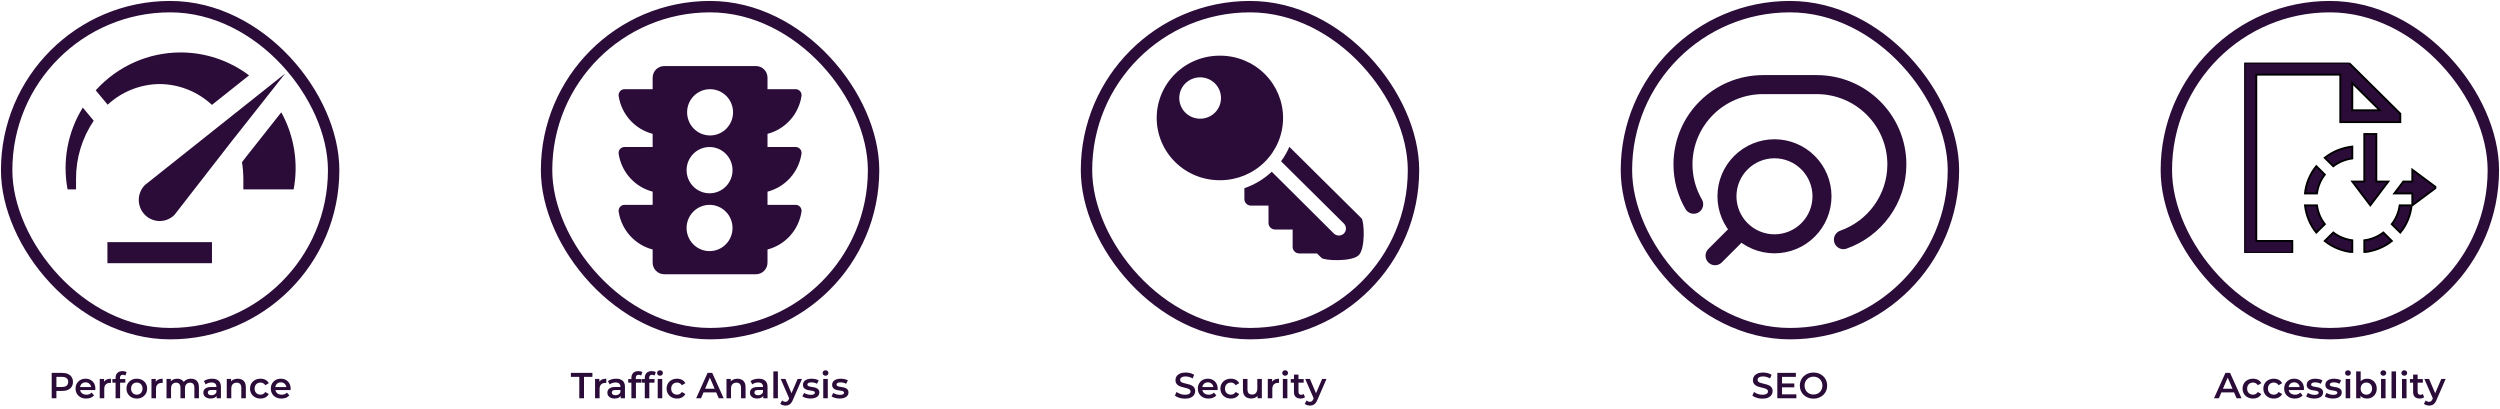 <svg width="1315" height="215" viewBox="0 0 1315 215" fill="none" xmlns="http://www.w3.org/2000/svg">
<rect x="3.5" y="3.5" width="172" height="172" rx="86" stroke="#2B0C39" stroke-width="6"/>
<path d="M111.5 138.456H56.5V127.373H111.5V138.456ZM150 38.667L123.957 71.668L122.747 73.164L91.782 113.009C90.76 114.039 89.547 114.855 88.212 115.413C86.876 115.97 85.445 116.257 84 116.257C82.555 116.257 81.123 115.97 79.788 115.413C78.453 114.855 77.239 114.039 76.217 113.009C75.195 111.979 74.385 110.757 73.832 109.411C73.278 108.066 72.994 106.624 72.994 105.167C72.994 103.711 73.278 102.269 73.832 100.924C74.385 99.578 75.195 98.356 76.217 97.326L150 38.667ZM43.547 56.589C35.601 69.409 32.744 84.777 35.545 99.626H40V94.084C39.945 83.173 43.187 72.504 49.295 63.494L43.547 56.589ZM95 27.584C86.588 27.584 78.27 29.357 70.579 32.79C62.889 36.223 55.996 41.239 50.345 47.517L56.637 55.071C64.104 48.154 73.857 44.283 84 44.209C94.198 44.279 104.001 48.189 111.483 55.17L131.008 39.643C120.611 31.815 107.979 27.585 95 27.584ZM132.565 78.567L131.283 80.158L127.279 85.311C127.75 88.212 127.991 91.145 128 94.084V99.626H154.455C157.064 85.757 154.762 71.406 147.948 59.072L132.565 78.567Z" fill="#2B0C39"/>
<path d="M27.191 209.5V196.141H32.687C33.871 196.141 34.882 196.332 35.722 196.713C36.574 197.095 37.23 197.642 37.688 198.355C38.145 199.067 38.374 199.913 38.374 200.893C38.374 201.873 38.145 202.719 37.688 203.431C37.23 204.144 36.574 204.691 35.722 205.072C34.882 205.454 33.871 205.645 32.687 205.645H28.565L29.672 204.481V209.5H27.191ZM29.672 204.748L28.565 203.546H32.573C33.667 203.546 34.488 203.317 35.035 202.859C35.594 202.388 35.874 201.733 35.874 200.893C35.874 200.04 35.594 199.385 35.035 198.927C34.488 198.469 33.667 198.24 32.573 198.24H28.565L29.672 197.019V204.748ZM45.376 209.634C44.244 209.634 43.251 209.411 42.399 208.966C41.559 208.508 40.904 207.884 40.433 207.095C39.975 206.307 39.746 205.41 39.746 204.404C39.746 203.387 39.969 202.49 40.414 201.713C40.872 200.925 41.495 200.308 42.284 199.862C43.086 199.417 43.996 199.194 45.013 199.194C46.006 199.194 46.89 199.411 47.666 199.843C48.442 200.276 49.053 200.886 49.498 201.675C49.944 202.464 50.166 203.393 50.166 204.462C50.166 204.563 50.16 204.678 50.147 204.805C50.147 204.932 50.141 205.053 50.128 205.168H41.636V203.584H48.868L47.933 204.08C47.946 203.495 47.825 202.979 47.571 202.534C47.316 202.089 46.966 201.739 46.521 201.484C46.089 201.23 45.586 201.103 45.013 201.103C44.428 201.103 43.913 201.23 43.468 201.484C43.035 201.739 42.691 202.095 42.437 202.553C42.195 202.999 42.074 203.527 42.074 204.137V204.519C42.074 205.13 42.214 205.67 42.494 206.141C42.774 206.612 43.169 206.974 43.678 207.229C44.186 207.483 44.772 207.611 45.433 207.611C46.006 207.611 46.521 207.522 46.979 207.343C47.437 207.165 47.844 206.885 48.201 206.504L49.479 207.973C49.021 208.508 48.442 208.921 47.742 209.214C47.056 209.494 46.267 209.634 45.376 209.634ZM52.458 209.5V199.309H54.729V202.114L54.462 201.294C54.767 200.607 55.244 200.085 55.893 199.729C56.555 199.372 57.375 199.194 58.355 199.194V201.465C58.253 201.44 58.158 201.427 58.069 201.427C57.98 201.414 57.891 201.408 57.801 201.408C56.898 201.408 56.179 201.675 55.645 202.21C55.111 202.731 54.843 203.514 54.843 204.557V209.5H52.458ZM60.796 209.5V198.736C60.796 197.668 61.108 196.815 61.731 196.179C62.367 195.53 63.271 195.206 64.441 195.206C64.861 195.206 65.256 195.25 65.625 195.339C66.006 195.428 66.324 195.568 66.579 195.759L65.93 197.553C65.752 197.413 65.548 197.311 65.319 197.248C65.09 197.171 64.855 197.133 64.613 197.133C64.117 197.133 63.742 197.273 63.487 197.553C63.233 197.82 63.105 198.227 63.105 198.774V199.92L63.182 200.988V209.5H60.796ZM59.117 201.294V199.385H65.911V201.294H59.117ZM71.948 209.634C70.905 209.634 69.976 209.411 69.162 208.966C68.347 208.508 67.705 207.884 67.234 207.095C66.763 206.307 66.528 205.41 66.528 204.404C66.528 203.387 66.763 202.49 67.234 201.713C67.705 200.925 68.347 200.308 69.162 199.862C69.976 199.417 70.905 199.194 71.948 199.194C73.004 199.194 73.939 199.417 74.753 199.862C75.58 200.308 76.223 200.918 76.681 201.694C77.152 202.471 77.387 203.374 77.387 204.404C77.387 205.41 77.152 206.307 76.681 207.095C76.223 207.884 75.58 208.508 74.753 208.966C73.939 209.411 73.004 209.634 71.948 209.634ZM71.948 207.592C72.533 207.592 73.055 207.464 73.513 207.21C73.971 206.955 74.327 206.586 74.582 206.103C74.849 205.619 74.982 205.053 74.982 204.404C74.982 203.743 74.849 203.177 74.582 202.706C74.327 202.222 73.971 201.853 73.513 201.599C73.055 201.345 72.54 201.217 71.967 201.217C71.382 201.217 70.86 201.345 70.402 201.599C69.957 201.853 69.6 202.222 69.333 202.706C69.066 203.177 68.933 203.743 68.933 204.404C68.933 205.053 69.066 205.619 69.333 206.103C69.6 206.586 69.957 206.955 70.402 207.21C70.86 207.464 71.375 207.592 71.948 207.592ZM79.668 209.5V199.309H81.939V202.114L81.672 201.294C81.978 200.607 82.455 200.085 83.103 199.729C83.765 199.372 84.586 199.194 85.565 199.194V201.465C85.464 201.44 85.368 201.427 85.279 201.427C85.19 201.414 85.101 201.408 85.012 201.408C84.109 201.408 83.39 201.675 82.855 202.21C82.321 202.731 82.054 203.514 82.054 204.557V209.5H79.668ZM100.452 199.194C101.266 199.194 101.985 199.353 102.609 199.671C103.245 199.99 103.741 200.479 104.097 201.141C104.453 201.79 104.632 202.63 104.632 203.66V209.5H102.246V203.965C102.246 203.062 102.049 202.388 101.654 201.943C101.26 201.497 100.694 201.275 99.956 201.275C99.434 201.275 98.97 201.389 98.563 201.618C98.168 201.847 97.857 202.184 97.628 202.63C97.411 203.075 97.303 203.641 97.303 204.328V209.5H94.918V203.965C94.918 203.062 94.72 202.388 94.326 201.943C93.931 201.497 93.365 201.275 92.627 201.275C92.106 201.275 91.641 201.389 91.234 201.618C90.84 201.847 90.528 202.184 90.299 202.63C90.083 203.075 89.975 203.641 89.975 204.328V209.5H87.589V199.309H89.86V202.019L89.459 201.217C89.803 200.556 90.299 200.053 90.948 199.71C91.61 199.366 92.36 199.194 93.2 199.194C94.154 199.194 94.981 199.43 95.681 199.9C96.393 200.371 96.864 201.084 97.093 202.038L96.158 201.713C96.489 200.95 97.036 200.339 97.799 199.881C98.563 199.423 99.447 199.194 100.452 199.194ZM113.959 209.5V207.439L113.825 207V203.393C113.825 202.693 113.615 202.152 113.196 201.771C112.776 201.376 112.14 201.179 111.287 201.179C110.715 201.179 110.148 201.268 109.589 201.446C109.041 201.624 108.577 201.873 108.195 202.191L107.26 200.454C107.807 200.034 108.456 199.722 109.207 199.519C109.97 199.302 110.759 199.194 111.573 199.194C113.049 199.194 114.188 199.551 114.989 200.263C115.804 200.963 116.211 202.051 116.211 203.527V209.5H113.959ZM110.753 209.634C109.989 209.634 109.321 209.506 108.749 209.252C108.176 208.985 107.731 208.622 107.413 208.164C107.108 207.693 106.955 207.165 106.955 206.58C106.955 206.008 107.088 205.492 107.356 205.034C107.636 204.576 108.087 204.214 108.711 203.946C109.334 203.679 110.161 203.546 111.192 203.546H114.15V205.13H111.363C110.549 205.13 110.002 205.263 109.722 205.53C109.442 205.785 109.302 206.103 109.302 206.485C109.302 206.917 109.474 207.261 109.818 207.515C110.161 207.77 110.638 207.897 111.249 207.897C111.834 207.897 112.356 207.763 112.814 207.496C113.285 207.229 113.622 206.835 113.825 206.313L114.226 207.744C113.997 208.342 113.584 208.807 112.986 209.137C112.4 209.468 111.656 209.634 110.753 209.634ZM125.055 199.194C125.869 199.194 126.595 199.353 127.231 199.671C127.88 199.99 128.389 200.479 128.758 201.141C129.126 201.79 129.311 202.63 129.311 203.66V209.5H126.925V203.965C126.925 203.062 126.709 202.388 126.277 201.943C125.857 201.497 125.265 201.275 124.502 201.275C123.942 201.275 123.446 201.389 123.013 201.618C122.58 201.847 122.243 202.191 122.002 202.649C121.773 203.094 121.658 203.66 121.658 204.347V209.5H119.272V199.309H121.544V202.057L121.143 201.217C121.499 200.568 122.014 200.072 122.689 199.729C123.376 199.372 124.165 199.194 125.055 199.194ZM137.032 209.634C135.963 209.634 135.009 209.411 134.169 208.966C133.342 208.508 132.693 207.884 132.222 207.095C131.752 206.307 131.516 205.41 131.516 204.404C131.516 203.387 131.752 202.49 132.222 201.713C132.693 200.925 133.342 200.308 134.169 199.862C135.009 199.417 135.963 199.194 137.032 199.194C138.024 199.194 138.896 199.398 139.646 199.805C140.41 200.199 140.988 200.785 141.383 201.561L139.551 202.63C139.245 202.146 138.87 201.79 138.425 201.561C137.992 201.332 137.521 201.217 137.013 201.217C136.427 201.217 135.899 201.345 135.428 201.599C134.958 201.853 134.589 202.222 134.322 202.706C134.054 203.177 133.921 203.743 133.921 204.404C133.921 205.066 134.054 205.639 134.322 206.122C134.589 206.593 134.958 206.955 135.428 207.21C135.899 207.464 136.427 207.592 137.013 207.592C137.521 207.592 137.992 207.477 138.425 207.248C138.87 207.019 139.245 206.663 139.551 206.179L141.383 207.248C140.988 208.011 140.41 208.603 139.646 209.023C138.896 209.43 138.024 209.634 137.032 209.634ZM148.086 209.634C146.954 209.634 145.961 209.411 145.109 208.966C144.269 208.508 143.614 207.884 143.143 207.095C142.685 206.307 142.456 205.41 142.456 204.404C142.456 203.387 142.679 202.49 143.124 201.713C143.582 200.925 144.206 200.308 144.994 199.862C145.796 199.417 146.706 199.194 147.724 199.194C148.716 199.194 149.6 199.411 150.376 199.843C151.152 200.276 151.763 200.886 152.208 201.675C152.654 202.464 152.876 203.393 152.876 204.462C152.876 204.563 152.87 204.678 152.857 204.805C152.857 204.932 152.851 205.053 152.838 205.168H144.346V203.584H151.579L150.644 204.08C150.656 203.495 150.535 202.979 150.281 202.534C150.026 202.089 149.677 201.739 149.231 201.484C148.799 201.23 148.296 201.103 147.724 201.103C147.138 201.103 146.623 201.23 146.178 201.484C145.745 201.739 145.402 202.095 145.147 202.553C144.905 202.999 144.785 203.527 144.785 204.137V204.519C144.785 205.13 144.925 205.67 145.204 206.141C145.484 206.612 145.879 206.974 146.388 207.229C146.897 207.483 147.482 207.611 148.143 207.611C148.716 207.611 149.231 207.522 149.689 207.343C150.147 207.165 150.554 206.885 150.911 206.504L152.189 207.973C151.731 208.508 151.152 208.921 150.453 209.214C149.766 209.494 148.977 209.634 148.086 209.634Z" fill="#2B0C39"/>
<rect x="287.5" y="3.5" width="172" height="172" rx="86" stroke="#2B0C39" stroke-width="6"/>
<path d="M421.593 80.922C421.659 80.482 421.63 80.032 421.509 79.604C421.388 79.175 421.177 78.778 420.891 78.438C420.605 78.098 420.251 77.824 419.851 77.633C419.451 77.443 419.015 77.341 418.573 77.333H403.71V70.398C408.296 69.206 412.434 66.686 415.612 63.15C418.79 59.615 420.87 55.219 421.593 50.506C421.659 50.065 421.63 49.616 421.509 49.187C421.388 48.759 421.177 48.361 420.891 48.022C420.605 47.682 420.251 47.407 419.851 47.217C419.451 47.026 419.015 46.924 418.573 46.917H403.71V40.833C403.71 37.487 400.991 34.75 397.668 34.75H349.335C346.012 34.75 343.293 37.487 343.293 40.833V46.917H328.431C326.558 46.917 325.168 48.62 325.41 50.506C326.134 55.219 328.213 59.615 331.392 63.15C334.57 66.686 338.708 69.206 343.293 70.398V77.333H328.431C326.558 77.333 325.168 79.037 325.41 80.922C326.134 85.635 328.213 90.031 331.392 93.567C334.57 97.102 338.708 99.622 343.293 100.815V107.75H328.431C326.558 107.75 325.168 109.453 325.41 111.339C326.134 116.052 328.213 120.448 331.392 123.984C334.57 127.519 338.708 130.039 343.293 131.232V138.167C343.293 141.513 346.012 144.25 349.335 144.25H397.668C400.991 144.25 403.71 141.513 403.71 138.167V131.232C408.296 130.039 412.434 127.519 415.612 123.984C418.79 120.448 420.87 116.052 421.593 111.339C421.659 110.899 421.63 110.449 421.509 110.021C421.388 109.592 421.177 109.195 420.891 108.855C420.605 108.515 420.251 108.241 419.851 108.05C419.451 107.86 419.015 107.757 418.573 107.75H403.71V100.815C408.296 99.622 412.434 97.102 415.612 93.567C418.79 90.031 420.87 85.635 421.593 80.922ZM373.502 132.083C371.893 132.12 370.292 131.833 368.795 131.238C367.298 130.643 365.934 129.753 364.783 128.621C363.632 127.488 362.717 126.135 362.092 124.641C361.468 123.148 361.146 121.543 361.145 119.923C361.145 118.302 361.466 116.698 362.09 115.204C362.714 113.71 363.628 112.357 364.778 111.223C365.929 110.09 367.293 109.199 368.79 108.604C370.287 108.008 371.887 107.72 373.496 107.756C376.653 107.826 379.657 109.138 381.866 111.411C384.074 113.684 385.311 116.737 385.312 119.917C385.313 123.096 384.077 126.15 381.87 128.424C379.663 130.698 376.659 132.011 373.502 132.083ZM373.502 101.667C371.893 101.703 370.292 101.416 368.795 100.821C367.298 100.227 365.934 99.337 364.783 98.204C363.632 97.071 362.717 95.718 362.092 94.225C361.468 92.731 361.146 91.127 361.145 89.506C361.145 87.885 361.466 86.281 362.09 84.787C362.714 83.293 363.628 81.94 364.778 80.806C365.929 79.673 367.293 78.783 368.79 78.187C370.287 77.592 371.887 77.304 373.496 77.339C376.653 77.41 379.657 78.722 381.866 80.995C384.074 83.267 385.311 86.32 385.312 89.5C385.313 92.68 384.077 95.733 381.87 98.007C379.663 100.281 376.659 101.595 373.502 101.667ZM373.502 71.25C370.297 71.25 367.224 69.968 364.958 67.686C362.692 65.405 361.418 62.31 361.418 59.083C361.418 52.331 366.796 46.917 373.502 46.917C376.707 46.917 379.78 48.199 382.046 50.48C384.312 52.762 385.585 55.856 385.585 59.083C385.585 62.31 384.312 65.405 382.046 67.686C379.78 69.968 376.707 71.25 373.502 71.25Z" fill="#2B0C39"/>
<path d="M304.703 209.5V198.24H300.276V196.141H311.612V198.24H307.184V209.5H304.703ZM313.003 209.5V199.309H315.274V202.114L315.007 201.294C315.312 200.607 315.789 200.085 316.438 199.729C317.1 199.372 317.92 199.194 318.9 199.194V201.465C318.798 201.44 318.703 201.427 318.614 201.427C318.525 201.414 318.435 201.408 318.346 201.408C317.443 201.408 316.724 201.675 316.19 202.21C315.655 202.731 315.388 203.514 315.388 204.557V209.5H313.003ZM326.476 209.5V207.439L326.342 207V203.393C326.342 202.693 326.132 202.152 325.712 201.771C325.292 201.376 324.656 201.179 323.804 201.179C323.231 201.179 322.665 201.268 322.105 201.446C321.558 201.624 321.094 201.873 320.712 202.191L319.777 200.454C320.324 200.034 320.973 199.722 321.724 199.519C322.487 199.302 323.276 199.194 324.09 199.194C325.566 199.194 326.705 199.551 327.506 200.263C328.32 200.963 328.728 202.051 328.728 203.527V209.5H326.476ZM323.269 209.634C322.506 209.634 321.838 209.506 321.265 209.252C320.693 208.985 320.248 208.622 319.93 208.164C319.624 207.693 319.472 207.165 319.472 206.58C319.472 206.008 319.605 205.492 319.872 205.034C320.152 204.576 320.604 204.214 321.227 203.946C321.851 203.679 322.678 203.546 323.708 203.546H326.666V205.13H323.88C323.066 205.13 322.519 205.263 322.239 205.53C321.959 205.785 321.819 206.103 321.819 206.485C321.819 206.917 321.991 207.261 322.334 207.515C322.678 207.77 323.155 207.897 323.766 207.897C324.351 207.897 324.872 207.763 325.33 207.496C325.801 207.229 326.138 206.835 326.342 206.313L326.743 207.744C326.514 208.342 326.1 208.807 325.502 209.137C324.917 209.468 324.173 209.634 323.269 209.634ZM332.114 209.5V198.736C332.114 197.668 332.425 196.815 333.049 196.179C333.685 195.53 334.588 195.206 335.759 195.206C336.179 195.206 336.573 195.25 336.942 195.339C337.324 195.428 337.642 195.568 337.896 195.759L337.247 197.553C337.069 197.413 336.866 197.311 336.637 197.248C336.408 197.171 336.172 197.133 335.93 197.133C335.434 197.133 335.059 197.273 334.804 197.553C334.55 197.82 334.423 198.227 334.423 198.774V199.92L334.499 200.988V209.5H332.114ZM330.434 201.294V199.385H337.228V201.294H330.434ZM339.158 209.5V198.736C339.158 197.668 339.47 196.815 340.094 196.179C340.73 195.53 341.633 195.206 342.804 195.206C343.223 195.206 343.618 195.25 343.987 195.339C344.369 195.428 344.687 195.568 344.941 195.759L344.292 197.553C344.114 197.413 343.911 197.311 343.682 197.248C343.453 197.171 343.217 197.133 342.975 197.133C342.479 197.133 342.104 197.273 341.849 197.553C341.595 197.82 341.468 198.227 341.468 198.774V199.92L341.544 200.988V209.5H339.158ZM337.479 201.294V199.385H344.273V201.294H337.479ZM345.953 209.5V199.309H348.338V209.5H345.953ZM347.155 197.629C346.71 197.629 346.341 197.489 346.048 197.21C345.768 196.93 345.628 196.592 345.628 196.198C345.628 195.791 345.768 195.454 346.048 195.187C346.341 194.907 346.71 194.767 347.155 194.767C347.6 194.767 347.963 194.9 348.243 195.167C348.535 195.422 348.682 195.746 348.682 196.141C348.682 196.561 348.542 196.917 348.262 197.21C347.982 197.489 347.613 197.629 347.155 197.629ZM356.146 209.634C355.077 209.634 354.123 209.411 353.283 208.966C352.456 208.508 351.807 207.884 351.337 207.095C350.866 206.307 350.63 205.41 350.63 204.404C350.63 203.387 350.866 202.49 351.337 201.713C351.807 200.925 352.456 200.308 353.283 199.862C354.123 199.417 355.077 199.194 356.146 199.194C357.138 199.194 358.01 199.398 358.76 199.805C359.524 200.199 360.103 200.785 360.497 201.561L358.665 202.63C358.36 202.146 357.984 201.79 357.539 201.561C357.106 201.332 356.636 201.217 356.127 201.217C355.541 201.217 355.013 201.345 354.543 201.599C354.072 201.853 353.703 202.222 353.436 202.706C353.169 203.177 353.035 203.743 353.035 204.404C353.035 205.066 353.169 205.639 353.436 206.122C353.703 206.593 354.072 206.955 354.543 207.21C355.013 207.464 355.541 207.592 356.127 207.592C356.636 207.592 357.106 207.477 357.539 207.248C357.984 207.019 358.36 206.663 358.665 206.179L360.497 207.248C360.103 208.011 359.524 208.603 358.76 209.023C358.01 209.43 357.138 209.634 356.146 209.634ZM366.173 209.5L372.185 196.141H374.628L380.659 209.5H378.063L372.891 197.458H373.883L368.731 209.5H366.173ZM368.941 206.408L369.609 204.462H376.823L377.49 206.408H368.941ZM387.911 199.194C388.725 199.194 389.451 199.353 390.087 199.671C390.736 199.99 391.245 200.479 391.614 201.141C391.982 201.79 392.167 202.63 392.167 203.66V209.5H389.781V203.965C389.781 203.062 389.565 202.388 389.133 201.943C388.713 201.497 388.121 201.275 387.358 201.275C386.798 201.275 386.302 201.389 385.869 201.618C385.436 201.847 385.099 202.191 384.858 202.649C384.629 203.094 384.514 203.66 384.514 204.347V209.5H382.128V199.309H384.4V202.057L383.999 201.217C384.355 200.568 384.87 200.072 385.545 199.729C386.232 199.372 387.02 199.194 387.911 199.194ZM401.472 209.5V207.439L401.338 207V203.393C401.338 202.693 401.129 202.152 400.709 201.771C400.289 201.376 399.653 201.179 398.8 201.179C398.228 201.179 397.661 201.268 397.102 201.446C396.555 201.624 396.09 201.873 395.709 202.191L394.773 200.454C395.32 200.034 395.969 199.722 396.72 199.519C397.483 199.302 398.272 199.194 399.086 199.194C400.562 199.194 401.701 199.551 402.503 200.263C403.317 200.963 403.724 202.051 403.724 203.527V209.5H401.472ZM398.266 209.634C397.502 209.634 396.834 209.506 396.262 209.252C395.689 208.985 395.244 208.622 394.926 208.164C394.621 207.693 394.468 207.165 394.468 206.58C394.468 206.008 394.602 205.492 394.869 205.034C395.149 204.576 395.6 204.214 396.224 203.946C396.847 203.679 397.674 203.546 398.705 203.546H401.663V205.13H398.877C398.062 205.13 397.515 205.263 397.235 205.53C396.955 205.785 396.815 206.103 396.815 206.485C396.815 206.917 396.987 207.261 397.331 207.515C397.674 207.77 398.151 207.897 398.762 207.897C399.347 207.897 399.869 207.763 400.327 207.496C400.798 207.229 401.135 206.835 401.338 206.313L401.739 207.744C401.51 208.342 401.097 208.807 400.499 209.137C399.913 209.468 399.169 209.634 398.266 209.634ZM406.786 209.5V195.339H409.171V209.5H406.786ZM413.142 213.336C412.646 213.336 412.15 213.253 411.653 213.088C411.157 212.923 410.744 212.693 410.413 212.401L411.367 210.645C411.609 210.861 411.882 211.033 412.188 211.16C412.493 211.288 412.805 211.351 413.123 211.351C413.555 211.351 413.905 211.243 414.173 211.027C414.44 210.81 414.688 210.448 414.917 209.939L415.508 208.603L415.699 208.317L419.554 199.309H421.845L417.073 210.321C416.755 211.084 416.399 211.688 416.005 212.134C415.623 212.579 415.19 212.891 414.707 213.069C414.236 213.247 413.715 213.336 413.142 213.336ZM415.241 209.863L410.642 199.309H413.123L416.863 208.107L415.241 209.863ZM426.354 209.634C425.502 209.634 424.681 209.525 423.892 209.309C423.116 209.08 422.499 208.807 422.041 208.489L422.957 206.675C423.415 206.968 423.962 207.21 424.598 207.401C425.234 207.592 425.871 207.687 426.507 207.687C427.257 207.687 427.798 207.585 428.129 207.382C428.472 207.178 428.644 206.904 428.644 206.561C428.644 206.281 428.53 206.071 428.301 205.931C428.072 205.779 427.773 205.664 427.404 205.588C427.035 205.511 426.621 205.441 426.163 205.378C425.718 205.314 425.266 205.231 424.808 205.13C424.363 205.015 423.956 204.856 423.587 204.653C423.218 204.436 422.919 204.15 422.69 203.794C422.461 203.437 422.346 202.967 422.346 202.381C422.346 201.733 422.531 201.173 422.9 200.702C423.269 200.219 423.784 199.85 424.446 199.595C425.12 199.328 425.915 199.194 426.831 199.194C427.518 199.194 428.212 199.271 428.911 199.423C429.611 199.576 430.19 199.792 430.648 200.072L429.732 201.885C429.249 201.593 428.759 201.395 428.262 201.294C427.779 201.179 427.296 201.122 426.812 201.122C426.087 201.122 425.546 201.23 425.19 201.446C424.846 201.663 424.675 201.936 424.675 202.267C424.675 202.572 424.789 202.801 425.018 202.954C425.247 203.107 425.546 203.228 425.915 203.317C426.284 203.406 426.691 203.482 427.136 203.546C427.595 203.596 428.046 203.679 428.492 203.794C428.937 203.908 429.344 204.067 429.713 204.271C430.095 204.462 430.4 204.735 430.629 205.091C430.858 205.448 430.973 205.912 430.973 206.485C430.973 207.121 430.782 207.674 430.4 208.145C430.031 208.616 429.503 208.985 428.816 209.252C428.129 209.506 427.308 209.634 426.354 209.634ZM433.027 209.5V199.309H435.413V209.5H433.027ZM434.229 197.629C433.784 197.629 433.415 197.489 433.122 197.21C432.842 196.93 432.702 196.592 432.702 196.198C432.702 195.791 432.842 195.454 433.122 195.187C433.415 194.907 433.784 194.767 434.229 194.767C434.675 194.767 435.037 194.9 435.317 195.167C435.61 195.422 435.756 195.746 435.756 196.141C435.756 196.561 435.616 196.917 435.336 197.21C435.056 197.489 434.687 197.629 434.229 197.629ZM441.693 209.634C440.84 209.634 440.019 209.525 439.231 209.309C438.455 209.08 437.837 208.807 437.379 208.489L438.295 206.675C438.754 206.968 439.301 207.21 439.937 207.401C440.573 207.592 441.209 207.687 441.845 207.687C442.596 207.687 443.137 207.585 443.467 207.382C443.811 207.178 443.983 206.904 443.983 206.561C443.983 206.281 443.868 206.071 443.639 205.931C443.41 205.779 443.111 205.664 442.742 205.588C442.373 205.511 441.96 205.441 441.502 205.378C441.056 205.314 440.605 205.231 440.147 205.13C439.701 205.015 439.294 204.856 438.925 204.653C438.556 204.436 438.257 204.15 438.028 203.794C437.799 203.437 437.685 202.967 437.685 202.381C437.685 201.733 437.869 201.173 438.238 200.702C438.607 200.219 439.122 199.85 439.784 199.595C440.458 199.328 441.254 199.194 442.17 199.194C442.857 199.194 443.55 199.271 444.25 199.423C444.95 199.576 445.529 199.792 445.987 200.072L445.071 201.885C444.587 201.593 444.097 201.395 443.601 201.294C443.118 201.179 442.634 201.122 442.151 201.122C441.425 201.122 440.885 201.23 440.528 201.446C440.185 201.663 440.013 201.936 440.013 202.267C440.013 202.572 440.128 202.801 440.357 202.954C440.586 203.107 440.885 203.228 441.254 203.317C441.623 203.406 442.03 203.482 442.475 203.546C442.933 203.596 443.385 203.679 443.83 203.794C444.275 203.908 444.682 204.067 445.051 204.271C445.433 204.462 445.738 204.735 445.967 205.091C446.196 205.448 446.311 205.912 446.311 206.485C446.311 207.121 446.12 207.674 445.738 208.145C445.369 208.616 444.841 208.985 444.154 209.252C443.467 209.506 442.647 209.634 441.693 209.634Z" fill="#2B0C39"/>
<rect x="571.5" y="3.5" width="172" height="172" rx="86" stroke="#2B0C39" stroke-width="6"/>
<path d="M641.847 29.287C637.475 29.238 633.136 30.049 629.083 31.673C625.029 33.297 621.341 35.702 618.232 38.748C615.123 41.794 612.655 45.422 610.97 49.42C609.285 53.418 608.418 57.707 608.418 62.04C608.418 66.372 609.285 70.662 610.97 74.66C612.655 78.658 615.123 82.285 618.232 85.331C621.341 88.378 625.029 90.782 629.083 92.406C633.136 94.03 637.475 94.841 641.847 94.792C650.614 94.792 659.021 91.341 665.22 85.199C671.419 79.056 674.902 70.725 674.902 62.038C674.902 53.351 671.419 45.019 665.22 38.877C659.021 32.734 650.614 29.287 641.847 29.287ZM631.27 40.678C632.712 40.675 634.141 40.955 635.474 41.501C636.807 42.046 638.018 42.848 639.038 43.858C640.058 44.869 640.866 46.07 641.416 47.391C641.966 48.712 642.248 50.128 642.245 51.557C642.249 52.986 641.967 54.402 641.417 55.723C640.867 57.044 640.059 58.245 639.039 59.255C638.019 60.266 636.808 61.067 635.474 61.612C634.141 62.157 632.712 62.436 631.27 62.432C629.828 62.436 628.399 62.157 627.066 61.612C625.732 61.067 624.521 60.266 623.501 59.255C622.481 58.245 621.673 57.044 621.123 55.723C620.573 54.402 620.291 52.986 620.295 51.557C620.293 50.128 620.575 48.713 621.125 47.392C621.676 46.071 622.484 44.871 623.504 43.861C624.523 42.851 625.734 42.05 627.067 41.504C628.4 40.959 629.828 40.675 631.27 40.678ZM678.206 77.231C677.045 79.919 675.581 82.469 673.84 84.831L706.895 117.582C707.59 118.28 707.98 119.221 707.98 120.202C707.98 121.182 707.59 122.124 706.895 122.822C706.189 123.509 705.24 123.893 704.251 123.893C703.262 123.893 702.312 123.509 701.607 122.822L668.949 90.332C664.825 94.203 659.911 97.154 654.539 98.984V104.749C654.539 106.594 656.109 108.153 657.979 108.153H667.232V117.326C667.232 119.17 668.801 120.73 670.671 120.73H679.924V129.903C679.924 131.747 681.498 133.307 683.363 133.307H692.747L695.129 135.667C696.576 137.097 711.071 137.814 714.697 134.225C718.322 130.628 717.59 116.265 716.148 114.836L678.206 77.231Z" fill="#2B0C39"/>
<path d="M623.272 209.691C622.229 209.691 621.23 209.545 620.276 209.252C619.321 208.947 618.564 208.558 618.005 208.088L618.863 206.16C619.398 206.58 620.059 206.93 620.848 207.21C621.637 207.49 622.445 207.63 623.272 207.63C623.972 207.63 624.538 207.553 624.97 207.401C625.403 207.248 625.721 207.044 625.925 206.79C626.128 206.523 626.23 206.224 626.23 205.893C626.23 205.486 626.084 205.161 625.791 204.92C625.498 204.665 625.117 204.468 624.646 204.328C624.188 204.175 623.673 204.035 623.1 203.908C622.54 203.781 621.974 203.635 621.402 203.469C620.842 203.291 620.327 203.068 619.856 202.801C619.398 202.521 619.022 202.152 618.73 201.694C618.437 201.236 618.291 200.651 618.291 199.939C618.291 199.213 618.482 198.552 618.863 197.954C619.258 197.343 619.849 196.86 620.638 196.503C621.44 196.134 622.451 195.95 623.673 195.95C624.474 195.95 625.269 196.052 626.058 196.255C626.847 196.459 627.534 196.751 628.119 197.133L627.337 199.061C626.739 198.704 626.122 198.444 625.486 198.278C624.85 198.1 624.239 198.011 623.654 198.011C622.967 198.011 622.407 198.094 621.974 198.259C621.554 198.425 621.243 198.641 621.039 198.908C620.848 199.175 620.753 199.481 620.753 199.824C620.753 200.231 620.893 200.562 621.173 200.817C621.465 201.058 621.841 201.249 622.299 201.389C622.769 201.529 623.291 201.669 623.864 201.809C624.436 201.936 625.002 202.082 625.562 202.248C626.135 202.413 626.65 202.63 627.108 202.897C627.579 203.164 627.954 203.527 628.234 203.985C628.527 204.443 628.673 205.021 628.673 205.721C628.673 206.434 628.476 207.095 628.081 207.706C627.7 208.304 627.108 208.788 626.306 209.156C625.505 209.513 624.493 209.691 623.272 209.691ZM635.694 209.634C634.562 209.634 633.569 209.411 632.717 208.966C631.877 208.508 631.222 207.884 630.751 207.095C630.293 206.307 630.064 205.41 630.064 204.404C630.064 203.387 630.287 202.49 630.732 201.713C631.19 200.925 631.814 200.308 632.603 199.862C633.404 199.417 634.314 199.194 635.332 199.194C636.324 199.194 637.208 199.411 637.984 199.843C638.76 200.276 639.371 200.886 639.816 201.675C640.262 202.464 640.484 203.393 640.484 204.462C640.484 204.563 640.478 204.678 640.465 204.805C640.465 204.932 640.459 205.053 640.446 205.168H631.954V203.584H639.187L638.252 204.08C638.264 203.495 638.143 202.979 637.889 202.534C637.634 202.089 637.285 201.739 636.839 201.484C636.407 201.23 635.904 201.103 635.332 201.103C634.746 201.103 634.231 201.23 633.786 201.484C633.353 201.739 633.01 202.095 632.755 202.553C632.513 202.999 632.393 203.527 632.393 204.137V204.519C632.393 205.13 632.533 205.67 632.812 206.141C633.092 206.612 633.487 206.974 633.996 207.229C634.505 207.483 635.09 207.611 635.751 207.611C636.324 207.611 636.839 207.522 637.297 207.343C637.755 207.165 638.162 206.885 638.519 206.504L639.797 207.973C639.339 208.508 638.76 208.921 638.061 209.214C637.374 209.494 636.585 209.634 635.694 209.634ZM647.452 209.634C646.383 209.634 645.429 209.411 644.589 208.966C643.762 208.508 643.113 207.884 642.642 207.095C642.172 206.307 641.936 205.41 641.936 204.404C641.936 203.387 642.172 202.49 642.642 201.713C643.113 200.925 643.762 200.308 644.589 199.862C645.429 199.417 646.383 199.194 647.452 199.194C648.444 199.194 649.316 199.398 650.066 199.805C650.83 200.199 651.409 200.785 651.803 201.561L649.971 202.63C649.665 202.146 649.29 201.79 648.845 201.561C648.412 201.332 647.941 201.217 647.433 201.217C646.847 201.217 646.319 201.345 645.849 201.599C645.378 201.853 645.009 202.222 644.742 202.706C644.474 203.177 644.341 203.743 644.341 204.404C644.341 205.066 644.474 205.639 644.742 206.122C645.009 206.593 645.378 206.955 645.849 207.21C646.319 207.464 646.847 207.592 647.433 207.592C647.941 207.592 648.412 207.477 648.845 207.248C649.29 207.019 649.665 206.663 649.971 206.179L651.803 207.248C651.409 208.011 650.83 208.603 650.066 209.023C649.316 209.43 648.444 209.634 647.452 209.634ZM658.178 209.634C657.313 209.634 656.55 209.475 655.888 209.156C655.226 208.826 654.711 208.329 654.342 207.668C653.973 206.994 653.789 206.147 653.789 205.13V199.309H656.174V204.805C656.174 205.721 656.378 206.408 656.785 206.866C657.205 207.312 657.797 207.534 658.56 207.534C659.12 207.534 659.603 207.42 660.01 207.191C660.43 206.962 660.755 206.618 660.984 206.16C661.225 205.702 661.346 205.136 661.346 204.462V199.309H663.732V209.5H661.461V206.752L661.862 207.592C661.518 208.253 661.015 208.762 660.354 209.118C659.692 209.462 658.967 209.634 658.178 209.634ZM666.855 209.5V199.309H669.126V202.114L668.859 201.294C669.165 200.607 669.642 200.085 670.291 199.729C670.952 199.372 671.773 199.194 672.752 199.194V201.465C672.651 201.44 672.555 201.427 672.466 201.427C672.377 201.414 672.288 201.408 672.199 201.408C671.296 201.408 670.577 201.675 670.042 202.21C669.508 202.731 669.241 203.514 669.241 204.557V209.5H666.855ZM674.776 209.5V199.309H677.162V209.5H674.776ZM675.979 197.629C675.533 197.629 675.164 197.489 674.872 197.21C674.592 196.93 674.452 196.592 674.452 196.198C674.452 195.791 674.592 195.454 674.872 195.187C675.164 194.907 675.533 194.767 675.979 194.767C676.424 194.767 676.786 194.9 677.066 195.167C677.359 195.422 677.505 195.746 677.505 196.141C677.505 196.561 677.365 196.917 677.085 197.21C676.806 197.489 676.437 197.629 675.979 197.629ZM684.129 209.634C683.009 209.634 682.144 209.347 681.533 208.775C680.923 208.19 680.617 207.331 680.617 206.198V197.057H683.003V206.141C683.003 206.625 683.124 207 683.365 207.267C683.62 207.534 683.97 207.668 684.415 207.668C684.949 207.668 685.395 207.528 685.751 207.248L686.419 208.947C686.139 209.176 685.796 209.347 685.388 209.462C684.981 209.576 684.561 209.634 684.129 209.634ZM678.938 201.294V199.385H685.732V201.294H678.938ZM689.035 213.336C688.539 213.336 688.042 213.253 687.546 213.088C687.05 212.923 686.636 212.693 686.306 212.401L687.26 210.645C687.502 210.861 687.775 211.033 688.081 211.16C688.386 211.288 688.698 211.351 689.016 211.351C689.448 211.351 689.798 211.243 690.065 211.027C690.333 210.81 690.581 210.448 690.81 209.939L691.401 208.603L691.592 208.317L695.447 199.309H697.737L692.966 210.321C692.648 211.084 692.292 211.688 691.897 212.134C691.516 212.579 691.083 212.891 690.6 213.069C690.129 213.247 689.607 213.336 689.035 213.336ZM691.134 209.863L686.535 199.309H689.016L692.756 208.107L691.134 209.863Z" fill="#2B0C39"/>
<rect x="855.5" y="3.5" width="172" height="172" rx="86" stroke="#2B0C39" stroke-width="6"/>
<path d="M902.125 134.5L915.698 120.927M915.698 120.927C918.019 123.248 920.775 125.09 923.808 126.346C926.841 127.602 930.092 128.249 933.375 128.249C936.658 128.249 939.908 127.602 942.941 126.346C945.974 125.09 948.73 123.248 951.051 120.927C953.373 118.606 955.214 115.85 956.47 112.817C957.727 109.784 958.373 106.533 958.373 103.25C958.373 99.968 957.727 96.717 956.47 93.684C955.214 90.651 953.373 87.895 951.051 85.574C946.363 80.886 940.005 78.252 933.375 78.252C926.745 78.252 920.386 80.886 915.698 85.574C911.01 90.262 908.376 96.62 908.376 103.25C908.376 109.88 911.01 116.239 915.698 120.927Z" stroke="#2B0C39" stroke-width="10" stroke-linecap="round" stroke-linejoin="round"/>
<path d="M890.875 107.432C887.18 101.066 885.239 93.835 885.25 86.474C885.25 63.293 904.139 44.5 927.438 44.5H955.563C978.861 44.5 997.75 63.293 997.75 86.474C997.75 104.755 986.011 120.302 969.625 126.062" stroke="#2B0C39" stroke-width="10" stroke-linecap="round" stroke-linejoin="round"/>
<path d="M927.009 209.691C925.966 209.691 924.967 209.545 924.013 209.252C923.058 208.947 922.301 208.558 921.741 208.088L922.6 206.16C923.135 206.58 923.796 206.93 924.585 207.21C925.374 207.49 926.182 207.63 927.009 207.63C927.709 207.63 928.275 207.553 928.707 207.401C929.14 207.248 929.458 207.044 929.662 206.79C929.865 206.523 929.967 206.224 929.967 205.893C929.967 205.486 929.821 205.161 929.528 204.92C929.235 204.665 928.854 204.468 928.383 204.328C927.925 204.175 927.41 204.035 926.837 203.908C926.277 203.781 925.711 203.635 925.139 203.469C924.579 203.291 924.063 203.068 923.593 202.801C923.135 202.521 922.759 202.152 922.467 201.694C922.174 201.236 922.028 200.651 922.028 199.939C922.028 199.213 922.219 198.552 922.6 197.954C922.995 197.343 923.586 196.86 924.375 196.503C925.177 196.134 926.188 195.95 927.41 195.95C928.211 195.95 929.006 196.052 929.795 196.255C930.584 196.459 931.271 196.751 931.856 197.133L931.074 199.061C930.476 198.704 929.859 198.444 929.223 198.278C928.586 198.1 927.976 198.011 927.391 198.011C926.703 198.011 926.144 198.094 925.711 198.259C925.291 198.425 924.979 198.641 924.776 198.908C924.585 199.175 924.49 199.481 924.49 199.824C924.49 200.231 924.63 200.562 924.91 200.817C925.202 201.058 925.577 201.249 926.036 201.389C926.506 201.529 927.028 201.669 927.6 201.809C928.173 201.936 928.739 202.082 929.299 202.248C929.872 202.413 930.387 202.63 930.845 202.897C931.316 203.164 931.691 203.527 931.971 203.985C932.263 204.443 932.41 205.021 932.41 205.721C932.41 206.434 932.213 207.095 931.818 207.706C931.436 208.304 930.845 208.788 930.043 209.156C929.242 209.513 928.23 209.691 927.009 209.691ZM937.16 201.694H943.801V203.736H937.16V201.694ZM937.351 207.42H944.889V209.5H934.87V196.141H944.622V198.221H937.351V207.42ZM953.915 209.691C952.872 209.691 951.911 209.519 951.033 209.176C950.155 208.832 949.392 208.355 948.743 207.744C948.094 207.121 947.591 206.396 947.235 205.569C946.879 204.729 946.701 203.813 946.701 202.82C946.701 201.828 946.879 200.918 947.235 200.091C947.591 199.252 948.094 198.526 948.743 197.916C949.392 197.292 950.155 196.809 951.033 196.465C951.911 196.122 952.865 195.95 953.896 195.95C954.939 195.95 955.893 196.122 956.758 196.465C957.636 196.809 958.4 197.292 959.049 197.916C959.697 198.526 960.2 199.252 960.556 200.091C960.913 200.918 961.091 201.828 961.091 202.82C961.091 203.813 960.913 204.729 960.556 205.569C960.2 206.408 959.697 207.134 959.049 207.744C958.4 208.355 957.636 208.832 956.758 209.176C955.893 209.519 954.945 209.691 953.915 209.691ZM953.896 207.515C954.57 207.515 955.193 207.401 955.766 207.172C956.339 206.943 956.835 206.618 957.255 206.198C957.674 205.766 957.999 205.27 958.228 204.71C958.47 204.137 958.591 203.507 958.591 202.82C958.591 202.133 958.47 201.51 958.228 200.95C957.999 200.378 957.674 199.881 957.255 199.462C956.835 199.029 956.339 198.698 955.766 198.469C955.193 198.24 954.57 198.126 953.896 198.126C953.221 198.126 952.598 198.24 952.025 198.469C951.466 198.698 950.969 199.029 950.537 199.462C950.117 199.881 949.786 200.378 949.544 200.95C949.315 201.51 949.201 202.133 949.201 202.82C949.201 203.495 949.315 204.118 949.544 204.691C949.786 205.263 950.117 205.766 950.537 206.198C950.957 206.618 951.453 206.943 952.025 207.172C952.598 207.401 953.221 207.515 953.896 207.515Z" fill="#2B0C39"/>
<rect x="1139.5" y="3.5" width="172" height="172" rx="86" stroke="#2B0C39" stroke-width="6"/>
<g clip-path="url(#clip0_446_3651)">
<path d="M1186.81 39.25V126.75H1205.75V133H1180.5V33H1235.49L1262.56 59.807V64.25H1231V39.25H1186.81ZM1237.31 43.693V58H1251.76L1237.31 43.693ZM1237.31 95.5H1243.62V70.5H1249.94V95.5H1256.25L1246.78 108L1237.31 95.5ZM1281.5 98.625L1268.88 108V101.75H1259.41L1264.14 95.5H1268.88V89.25L1281.5 98.625ZM1212.41 101.75C1212.7 99.113 1213.34 96.591 1214.33 94.182C1215.32 91.773 1216.67 89.51 1218.38 87.394L1222.86 91.838C1220.59 94.768 1219.21 98.072 1218.72 101.75H1212.41ZM1218.72 108C1219.21 111.678 1220.59 114.982 1222.86 117.912L1218.38 122.355C1216.7 120.272 1215.37 118.026 1214.38 115.617C1213.39 113.208 1212.74 110.669 1212.41 108H1218.72ZM1237.31 83.342C1233.6 83.83 1230.26 85.197 1227.3 87.443L1222.81 83C1224.92 81.34 1227.19 80.022 1229.62 79.045C1232.05 78.068 1234.62 77.417 1237.31 77.092V83.342ZM1258.07 117.912C1260.34 114.982 1261.72 111.678 1262.22 108H1268.53C1268.23 110.637 1267.59 113.16 1266.61 115.568C1265.62 117.977 1264.27 120.24 1262.56 122.355L1258.07 117.912ZM1243.62 126.408C1247.34 125.92 1250.68 124.553 1253.64 122.307L1258.12 126.75C1256.02 128.41 1253.75 129.729 1251.32 130.705C1248.89 131.682 1246.32 132.333 1243.62 132.658V126.408ZM1222.81 126.75L1227.3 122.307C1230.26 124.553 1233.6 125.92 1237.31 126.408V132.658C1234.65 132.365 1232.1 131.73 1229.67 130.754C1227.24 129.777 1224.95 128.443 1222.81 126.75Z" fill="#2B0C39"/>
<path d="M1186.81 39.25V126.75H1205.75V133H1180.5V33H1235.49L1262.56 59.807V64.25H1231V39.25H1186.81ZM1237.31 43.693V58H1251.76L1237.31 43.693ZM1237.31 95.5H1243.62V70.5H1249.94V95.5H1256.25L1246.78 108L1237.31 95.5ZM1281.5 98.625L1268.88 108V101.75H1259.41L1264.14 95.5H1268.88V89.25L1281.5 98.625ZM1212.41 101.75C1212.7 99.113 1213.34 96.591 1214.33 94.182C1215.32 91.773 1216.67 89.51 1218.38 87.394L1222.86 91.838C1220.59 94.768 1219.21 98.072 1218.72 101.75H1212.41ZM1218.72 108C1219.21 111.678 1220.59 114.982 1222.86 117.912L1218.38 122.355C1216.7 120.272 1215.37 118.026 1214.38 115.617C1213.39 113.208 1212.74 110.669 1212.41 108H1218.72ZM1237.31 83.342C1233.6 83.83 1230.26 85.197 1227.3 87.443L1222.81 83C1224.92 81.34 1227.19 80.022 1229.62 79.045C1232.05 78.068 1234.62 77.417 1237.31 77.092V83.342ZM1258.07 117.912C1260.34 114.982 1261.72 111.678 1262.22 108H1268.53C1268.23 110.637 1267.59 113.16 1266.61 115.568C1265.62 117.977 1264.27 120.24 1262.56 122.355L1258.07 117.912ZM1243.62 126.408C1247.34 125.92 1250.68 124.553 1253.64 122.307L1258.12 126.75C1256.02 128.41 1253.75 129.729 1251.32 130.705C1248.89 131.682 1246.32 132.333 1243.62 132.658V126.408ZM1222.81 126.75L1227.3 122.307C1230.26 124.553 1233.6 125.92 1237.31 126.408V132.658C1234.65 132.365 1232.1 131.73 1229.67 130.754C1227.24 129.777 1224.95 128.443 1222.81 126.75Z" stroke="black"/>
</g>
<path d="M1164.56 209.5L1170.57 196.141H1173.02L1179.05 209.5H1176.45L1171.28 197.458H1172.27L1167.12 209.5H1164.56ZM1167.33 206.408L1168 204.462H1175.21L1175.88 206.408H1167.33ZM1185.1 209.634C1184.03 209.634 1183.08 209.411 1182.24 208.966C1181.41 208.508 1180.76 207.884 1180.29 207.095C1179.82 206.307 1179.59 205.41 1179.59 204.404C1179.59 203.387 1179.82 202.49 1180.29 201.713C1180.76 200.925 1181.41 200.308 1182.24 199.862C1183.08 199.417 1184.03 199.194 1185.1 199.194C1186.09 199.194 1186.96 199.398 1187.72 199.805C1188.48 200.199 1189.06 200.785 1189.45 201.561L1187.62 202.63C1187.31 202.146 1186.94 201.79 1186.49 201.561C1186.06 201.332 1185.59 201.217 1185.08 201.217C1184.5 201.217 1183.97 201.345 1183.5 201.599C1183.03 201.853 1182.66 202.222 1182.39 202.706C1182.12 203.177 1181.99 203.743 1181.99 204.404C1181.99 205.066 1182.12 205.639 1182.39 206.122C1182.66 206.593 1183.03 206.955 1183.5 207.21C1183.97 207.464 1184.5 207.592 1185.08 207.592C1185.59 207.592 1186.06 207.477 1186.49 207.248C1186.94 207.019 1187.31 206.663 1187.62 206.179L1189.45 207.248C1189.06 208.011 1188.48 208.603 1187.72 209.023C1186.96 209.43 1186.09 209.634 1185.1 209.634ZM1196.04 209.634C1194.97 209.634 1194.02 209.411 1193.18 208.966C1192.35 208.508 1191.7 207.884 1191.23 207.095C1190.76 206.307 1190.53 205.41 1190.53 204.404C1190.53 203.387 1190.76 202.49 1191.23 201.713C1191.7 200.925 1192.35 200.308 1193.18 199.862C1194.02 199.417 1194.97 199.194 1196.04 199.194C1197.03 199.194 1197.9 199.398 1198.66 199.805C1199.42 200.199 1200 200.785 1200.39 201.561L1198.56 202.63C1198.25 202.146 1197.88 201.79 1197.43 201.561C1197 201.332 1196.53 201.217 1196.02 201.217C1195.44 201.217 1194.91 201.345 1194.44 201.599C1193.97 201.853 1193.6 202.222 1193.33 202.706C1193.06 203.177 1192.93 203.743 1192.93 204.404C1192.93 205.066 1193.06 205.639 1193.33 206.122C1193.6 206.593 1193.97 206.955 1194.44 207.21C1194.91 207.464 1195.44 207.592 1196.02 207.592C1196.53 207.592 1197 207.477 1197.43 207.248C1197.88 207.019 1198.25 206.663 1198.56 206.179L1200.39 207.248C1200 208.011 1199.42 208.603 1198.66 209.023C1197.9 209.43 1197.03 209.634 1196.04 209.634ZM1207.1 209.634C1205.96 209.634 1204.97 209.411 1204.12 208.966C1203.28 208.508 1202.62 207.884 1202.15 207.095C1201.69 206.307 1201.47 205.41 1201.47 204.404C1201.47 203.387 1201.69 202.49 1202.13 201.713C1202.59 200.925 1203.21 200.308 1204 199.862C1204.81 199.417 1205.72 199.194 1206.73 199.194C1207.73 199.194 1208.61 199.411 1209.39 199.843C1210.16 200.276 1210.77 200.886 1211.22 201.675C1211.66 202.464 1211.89 203.393 1211.89 204.462C1211.89 204.563 1211.88 204.678 1211.87 204.805C1211.87 204.932 1211.86 205.053 1211.85 205.168H1203.35V203.584H1210.59L1209.65 204.08C1209.67 203.495 1209.54 202.979 1209.29 202.534C1209.04 202.089 1208.69 201.739 1208.24 201.484C1207.81 201.23 1207.31 201.103 1206.73 201.103C1206.15 201.103 1205.63 201.23 1205.19 201.484C1204.75 201.739 1204.41 202.095 1204.16 202.553C1203.91 202.999 1203.79 203.527 1203.79 204.137V204.519C1203.79 205.13 1203.93 205.67 1204.21 206.141C1204.49 206.612 1204.89 206.974 1205.4 207.229C1205.91 207.483 1206.49 207.611 1207.15 207.611C1207.73 207.611 1208.24 207.522 1208.7 207.343C1209.16 207.165 1209.56 206.885 1209.92 206.504L1211.2 207.973C1210.74 208.508 1210.16 208.921 1209.46 209.214C1208.77 209.494 1207.99 209.634 1207.1 209.634ZM1217.33 209.634C1216.47 209.634 1215.65 209.525 1214.86 209.309C1214.09 209.08 1213.47 208.807 1213.01 208.489L1213.93 206.675C1214.39 206.968 1214.93 207.21 1215.57 207.401C1216.21 207.592 1216.84 207.687 1217.48 207.687C1218.23 207.687 1218.77 207.585 1219.1 207.382C1219.44 207.178 1219.62 206.904 1219.62 206.561C1219.62 206.281 1219.5 206.071 1219.27 205.931C1219.04 205.779 1218.74 205.664 1218.38 205.588C1218.01 205.511 1217.59 205.441 1217.14 205.378C1216.69 205.314 1216.24 205.231 1215.78 205.13C1215.34 205.015 1214.93 204.856 1214.56 204.653C1214.19 204.436 1213.89 204.15 1213.66 203.794C1213.43 203.437 1213.32 202.967 1213.32 202.381C1213.32 201.733 1213.5 201.173 1213.87 200.702C1214.24 200.219 1214.76 199.85 1215.42 199.595C1216.09 199.328 1216.89 199.194 1217.8 199.194C1218.49 199.194 1219.18 199.271 1219.88 199.423C1220.58 199.576 1221.16 199.792 1221.62 200.072L1220.7 201.885C1220.22 201.593 1219.73 201.395 1219.23 201.294C1218.75 201.179 1218.27 201.122 1217.78 201.122C1217.06 201.122 1216.52 201.23 1216.16 201.446C1215.82 201.663 1215.65 201.936 1215.65 202.267C1215.65 202.572 1215.76 202.801 1215.99 202.954C1216.22 203.107 1216.52 203.228 1216.89 203.317C1217.26 203.406 1217.66 203.482 1218.11 203.546C1218.57 203.596 1219.02 203.679 1219.46 203.794C1219.91 203.908 1220.32 204.067 1220.69 204.271C1221.07 204.462 1221.37 204.735 1221.6 205.091C1221.83 205.448 1221.94 205.912 1221.94 206.485C1221.94 207.121 1221.75 207.674 1221.37 208.145C1221 208.616 1220.48 208.985 1219.79 209.252C1219.1 209.506 1218.28 209.634 1217.33 209.634ZM1227.15 209.634C1226.3 209.634 1225.47 209.525 1224.69 209.309C1223.91 209.08 1223.29 208.807 1222.83 208.489L1223.75 206.675C1224.21 206.968 1224.76 207.21 1225.39 207.401C1226.03 207.592 1226.66 207.687 1227.3 207.687C1228.05 207.687 1228.59 207.585 1228.92 207.382C1229.27 207.178 1229.44 206.904 1229.44 206.561C1229.44 206.281 1229.32 206.071 1229.09 205.931C1228.87 205.779 1228.57 205.664 1228.2 205.588C1227.83 205.511 1227.42 205.441 1226.96 205.378C1226.51 205.314 1226.06 205.231 1225.6 205.13C1225.16 205.015 1224.75 204.856 1224.38 204.653C1224.01 204.436 1223.71 204.15 1223.48 203.794C1223.25 203.437 1223.14 202.967 1223.14 202.381C1223.14 201.733 1223.32 201.173 1223.69 200.702C1224.06 200.219 1224.58 199.85 1225.24 199.595C1225.91 199.328 1226.71 199.194 1227.63 199.194C1228.31 199.194 1229.01 199.271 1229.71 199.423C1230.41 199.576 1230.98 199.792 1231.44 200.072L1230.53 201.885C1230.04 201.593 1229.55 201.395 1229.06 201.294C1228.57 201.179 1228.09 201.122 1227.61 201.122C1226.88 201.122 1226.34 201.23 1225.98 201.446C1225.64 201.663 1225.47 201.936 1225.47 202.267C1225.47 202.572 1225.58 202.801 1225.81 202.954C1226.04 203.107 1226.34 203.228 1226.71 203.317C1227.08 203.406 1227.49 203.482 1227.93 203.546C1228.39 203.596 1228.84 203.679 1229.29 203.794C1229.73 203.908 1230.14 204.067 1230.51 204.271C1230.89 204.462 1231.19 204.735 1231.42 205.091C1231.65 205.448 1231.77 205.912 1231.77 206.485C1231.77 207.121 1231.58 207.674 1231.19 208.145C1230.83 208.616 1230.3 208.985 1229.61 209.252C1228.92 209.506 1228.1 209.634 1227.15 209.634ZM1233.82 209.5V199.309H1236.21V209.5H1233.82ZM1235.02 197.629C1234.58 197.629 1234.21 197.489 1233.92 197.21C1233.64 196.93 1233.5 196.592 1233.5 196.198C1233.5 195.791 1233.64 195.454 1233.92 195.187C1234.21 194.907 1234.58 194.767 1235.02 194.767C1235.47 194.767 1235.83 194.9 1236.11 195.167C1236.4 195.422 1236.55 195.746 1236.55 196.141C1236.55 196.561 1236.41 196.917 1236.13 197.21C1235.85 197.489 1235.48 197.629 1235.02 197.629ZM1244.99 209.634C1244.12 209.634 1243.35 209.443 1242.68 209.061C1242 208.679 1241.47 208.107 1241.07 207.343C1240.69 206.567 1240.5 205.588 1240.5 204.404C1240.5 203.208 1240.7 202.229 1241.09 201.465C1241.5 200.702 1242.04 200.136 1242.72 199.767C1243.4 199.385 1244.16 199.194 1244.99 199.194C1245.99 199.194 1246.88 199.411 1247.64 199.843C1248.42 200.276 1249.03 200.88 1249.47 201.656C1249.93 202.432 1250.16 203.348 1250.16 204.404C1250.16 205.46 1249.93 206.376 1249.47 207.153C1249.03 207.929 1248.42 208.539 1247.64 208.985C1246.88 209.417 1245.99 209.634 1244.99 209.634ZM1239.34 209.5V195.339H1241.72V201.675L1241.53 204.385L1241.61 207.095V209.5H1239.34ZM1244.72 207.592C1245.29 207.592 1245.8 207.464 1246.25 207.21C1246.7 206.955 1247.07 206.586 1247.33 206.103C1247.6 205.619 1247.73 205.053 1247.73 204.404C1247.73 203.743 1247.6 203.177 1247.33 202.706C1247.07 202.222 1246.7 201.853 1246.25 201.599C1245.8 201.345 1245.29 201.217 1244.72 201.217C1244.15 201.217 1243.63 201.345 1243.17 201.599C1242.72 201.853 1242.35 202.222 1242.09 202.706C1241.82 203.177 1241.69 203.743 1241.69 204.404C1241.69 205.053 1241.82 205.619 1242.09 206.103C1242.35 206.586 1242.72 206.955 1243.17 207.21C1243.63 207.464 1244.15 207.592 1244.72 207.592ZM1252.42 209.5V199.309H1254.81V209.5H1252.42ZM1253.62 197.629C1253.18 197.629 1252.81 197.489 1252.52 197.21C1252.24 196.93 1252.1 196.592 1252.1 196.198C1252.1 195.791 1252.24 195.454 1252.52 195.187C1252.81 194.907 1253.18 194.767 1253.62 194.767C1254.07 194.767 1254.43 194.9 1254.71 195.167C1255 195.422 1255.15 195.746 1255.15 196.141C1255.15 196.561 1255.01 196.917 1254.73 197.21C1254.45 197.489 1254.08 197.629 1253.62 197.629ZM1257.94 209.5V195.339H1260.32V209.5H1257.94ZM1263.45 209.5V199.309H1265.84V209.5H1263.45ZM1264.66 197.629C1264.21 197.629 1263.84 197.489 1263.55 197.21C1263.27 196.93 1263.13 196.592 1263.13 196.198C1263.13 195.791 1263.27 195.454 1263.55 195.187C1263.84 194.907 1264.21 194.767 1264.66 194.767C1265.1 194.767 1265.46 194.9 1265.74 195.167C1266.04 195.422 1266.18 195.746 1266.18 196.141C1266.18 196.561 1266.04 196.917 1265.76 197.21C1265.48 197.489 1265.11 197.629 1264.66 197.629ZM1272.81 209.634C1271.69 209.634 1270.82 209.347 1270.21 208.775C1269.6 208.19 1269.3 207.331 1269.3 206.198V197.057H1271.68V206.141C1271.68 206.625 1271.8 207 1272.04 207.267C1272.3 207.534 1272.65 207.668 1273.09 207.668C1273.63 207.668 1274.07 207.528 1274.43 207.248L1275.1 208.947C1274.82 209.176 1274.47 209.347 1274.07 209.462C1273.66 209.576 1273.24 209.634 1272.81 209.634ZM1267.62 201.294V199.385H1274.41V201.294H1267.62ZM1277.71 213.336C1277.22 213.336 1276.72 213.253 1276.22 213.088C1275.73 212.923 1275.31 212.693 1274.98 212.401L1275.94 210.645C1276.18 210.861 1276.45 211.033 1276.76 211.16C1277.06 211.288 1277.38 211.351 1277.69 211.351C1278.13 211.351 1278.48 211.243 1278.74 211.027C1279.01 210.81 1279.26 210.448 1279.49 209.939L1280.08 208.603L1280.27 208.317L1284.13 199.309H1286.42L1281.64 210.321C1281.33 211.084 1280.97 211.688 1280.58 212.134C1280.19 212.579 1279.76 212.891 1279.28 213.069C1278.81 213.247 1278.29 213.336 1277.71 213.336ZM1279.81 209.863L1275.21 199.309H1277.69L1281.43 208.107L1279.81 209.863Z" fill="#2B0C39"/>
<defs>
<clipPath id="clip0_446_3651">
<rect width="101" height="100" fill="white" transform="translate(1180.5 33)"/>
</clipPath>
</defs>
</svg>
